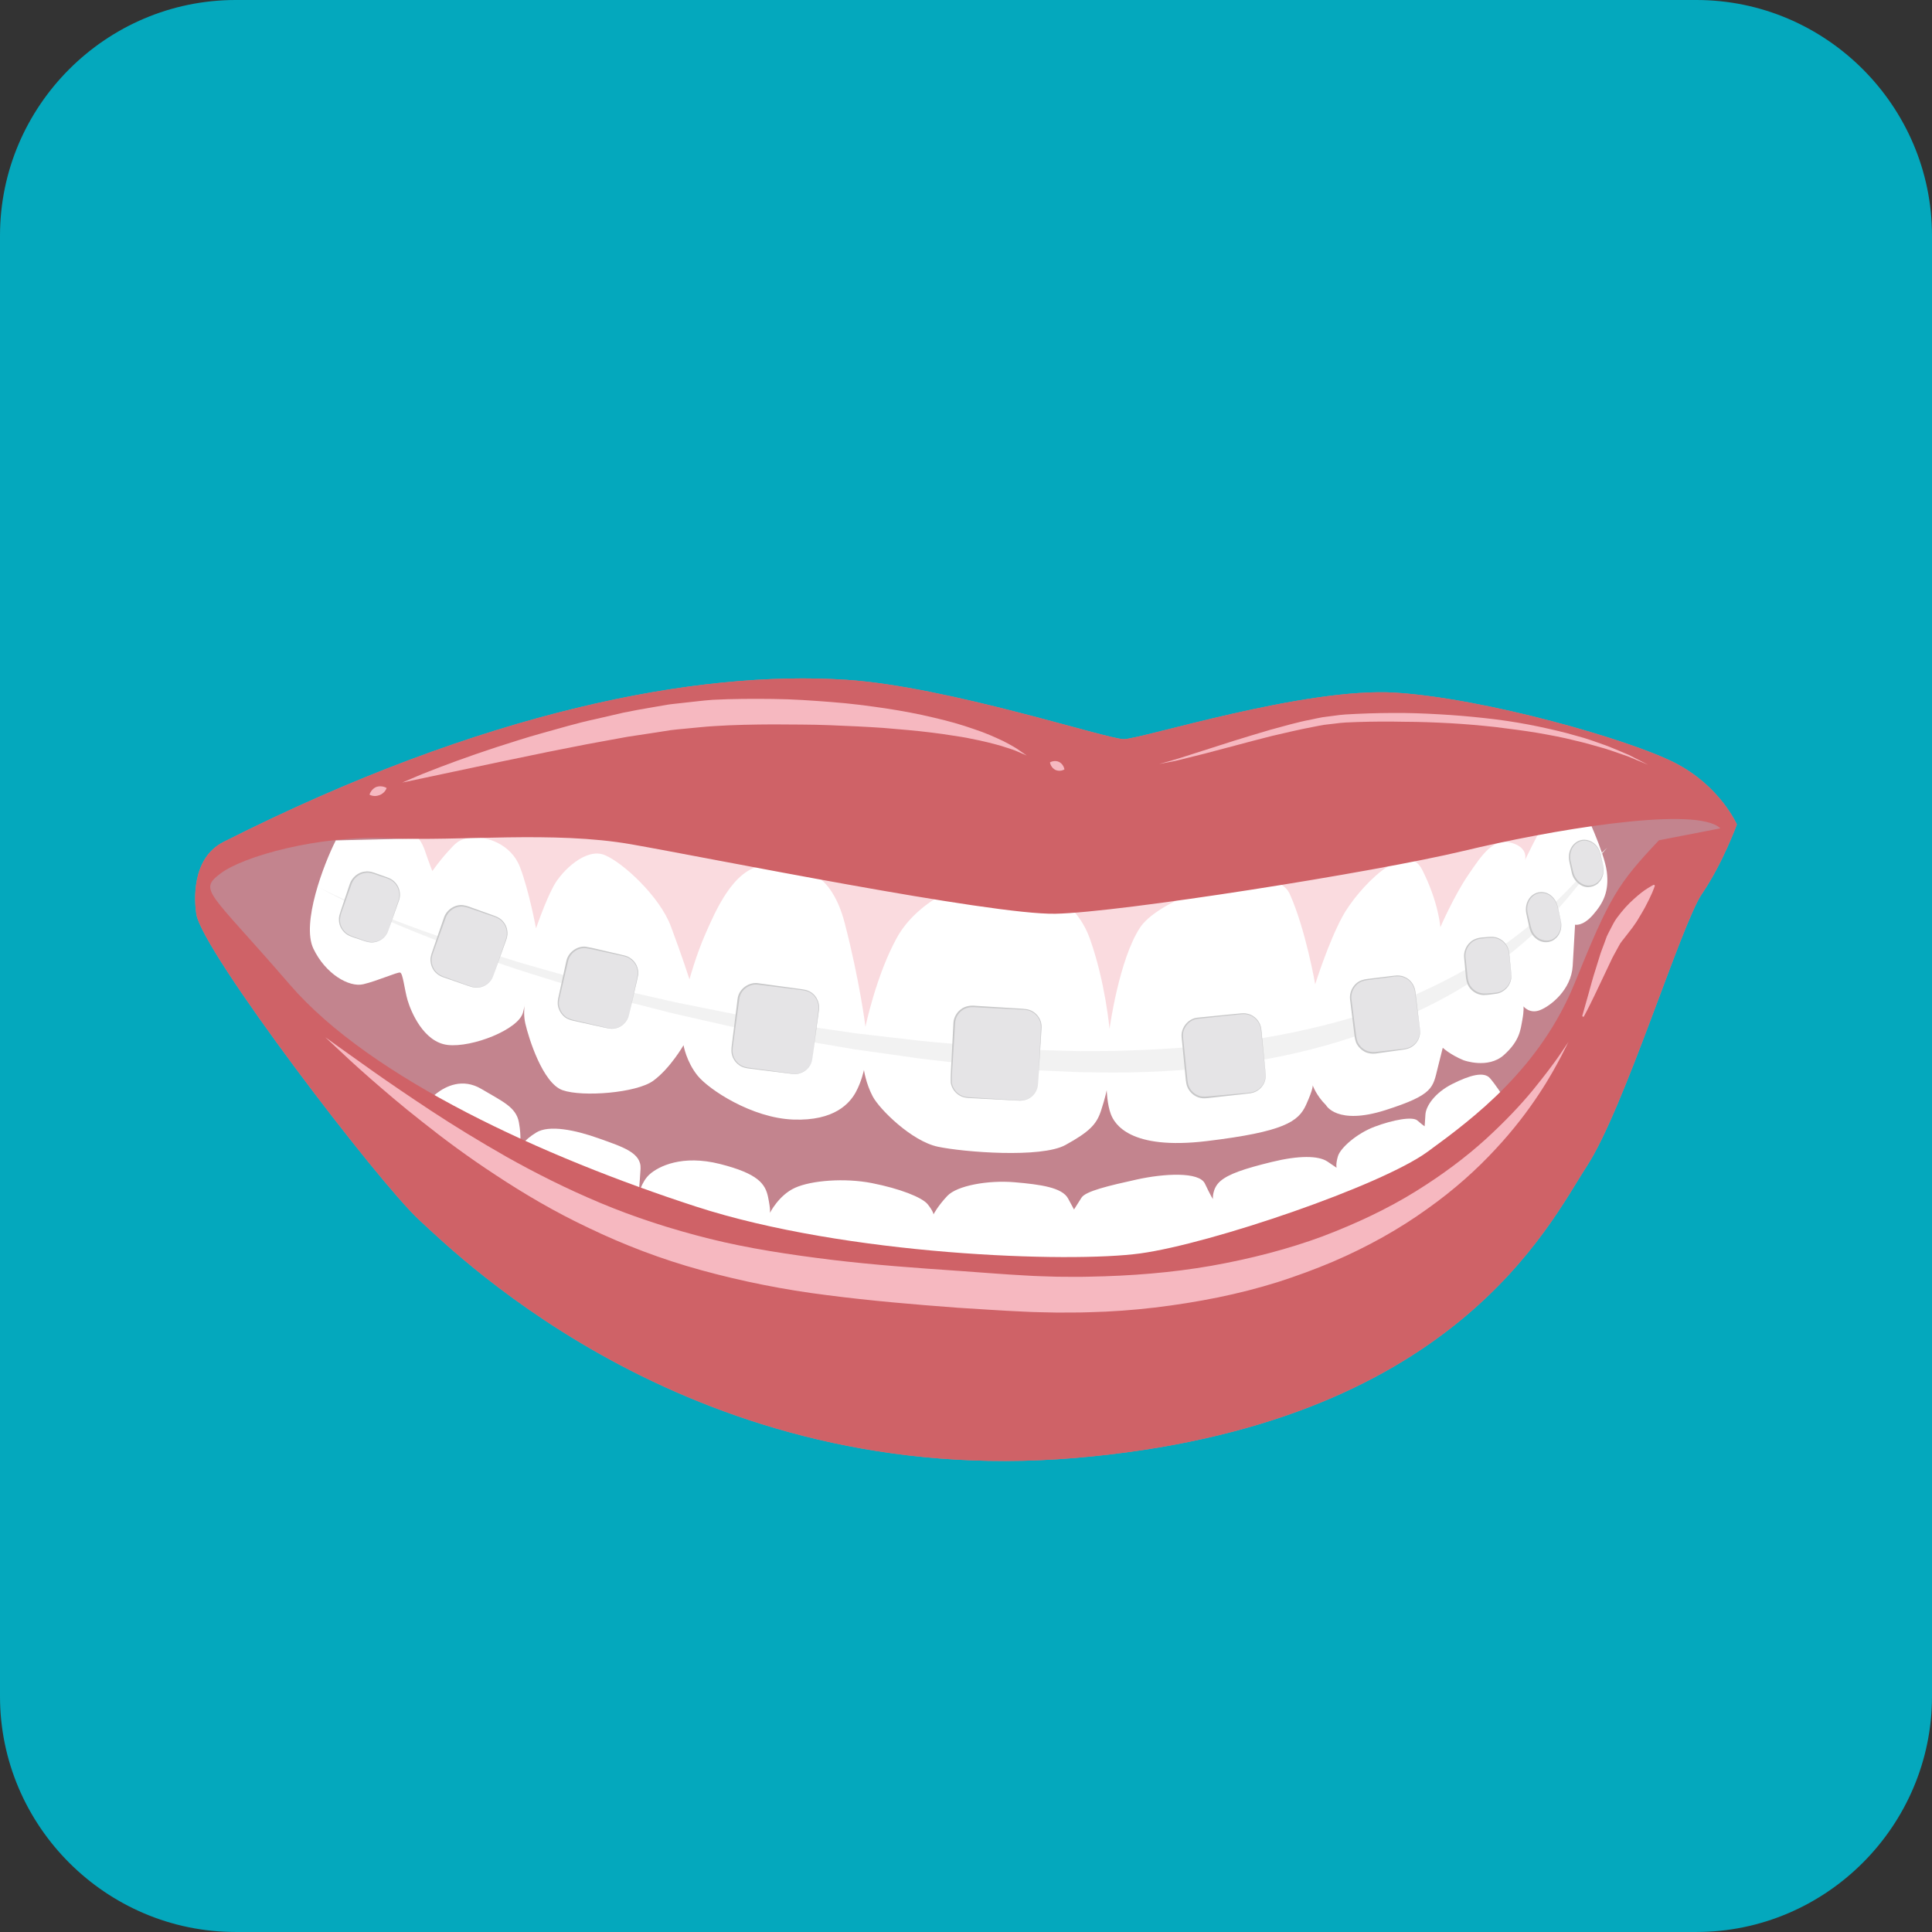 <?xml version="1.0" encoding="utf-8"?>
<!-- Generator: Adobe Illustrator 16.0.0, SVG Export Plug-In . SVG Version: 6.00 Build 0)  -->
<!DOCTYPE svg PUBLIC "-//W3C//DTD SVG 1.1//EN" "http://www.w3.org/Graphics/SVG/1.1/DTD/svg11.dtd">
<svg version="1.1" xmlns="http://www.w3.org/2000/svg" xmlns:xlink="http://www.w3.org/1999/xlink" x="0px" y="0px" width="220px"
	 height="219.998px" viewBox="0 0 220 219.998" enable-background="new 0 0 220 219.998" xml:space="preserve">
<rect x="0" y="0" width="220" height="219.998" fill="#333333" stroke="none"/>
<g id="Background">
</g>
<g id="Layer_1">
	<g>
		<g>
			<path fill-rule="evenodd" clip-rule="evenodd" fill="#04A8BD" d="M220,193.169c0,14.756-12.073,26.829-26.829,26.829H26.829
				C12.073,219.998,0,207.925,0,193.169V26.829C0,12.073,12.073,0,26.829,0h166.342C207.927,0,220,12.073,220,26.829V193.169z"/>
		</g>
		<path fill-rule="evenodd" clip-rule="evenodd" fill="#C3848E" d="M22.353,104.073c0.656,4.262,20.632,30.451,25.386,34.848
			c4.754,4.395,31.55,30.734,74.659,27.102c43.109-3.631,53.979-26.609,58.282-33.207c4.308-6.594,10.751-27.564,13.125-31.037
			c2.37-3.473,3.974-7.895,3.974-7.895s-1.893-4.379-7.069-7.023s-21.519-7.326-31.793-7.984
			c-10.275-0.658-28.974,5.291-30.946,5.291c-1.972,0-20.003-5.996-31.606-6.758C79.449,76.3,55.115,80.896,25.456,95.87
			C21.717,97.759,22.147,102.743,22.353,104.073z"/>
		<path fill-rule="evenodd" clip-rule="evenodd" fill="#FFFFFF" d="M49.476,124.694c0.076-0.064,0.158-0.133,0.251-0.201
			c1.028-0.791,2.938-1.775,5.1-0.486c2.352,1.404,3.928,2.035,4.258,3.777c0.326,1.74,0.108,2.912,0.108,2.912
			s0.416-0.846,1.875-1.736c1.457-0.891,4.399-0.301,7.131,0.674c2.729,0.975,4.853,1.629,4.742,3.469
			c-0.108,1.838-0.246,3.033-0.246,3.033s0.313-1.572,1.309-2.441c0.995-0.867,3.652-2.248,7.999-1.146
			c4.317,1.096,5.143,2.248,5.458,3.766c0.316,1.518,0.21,1.803,0.21,1.803s1-2.02,2.86-2.861c1.857-0.842,5.656-1.146,8.772-0.531
			s5.699,1.605,6.344,2.418c0.643,0.812,0.654,1.139,0.654,1.139s0.454-0.914,1.569-2.1c1.116-1.188,4.67-1.811,7.647-1.559
			c2.979,0.254,5.433,0.6,6.106,1.85c0.676,1.252,0.676,1.252,0.676,1.252s0.38-0.6,0.855-1.348c0.473-0.748,3.15-1.369,6.278-2.062
			c3.127-0.693,7.121-0.91,7.771,0.461c0.648,1.369,0.911,1.77,0.911,1.77s-0.109-1.217,0.841-2.043
			c0.952-0.828,2.76-1.43,5.849-2.186c3.087-0.758,5.337-0.744,6.366-0.043c1.029,0.699,1.029,0.699,1.029,0.699
			s-0.123-0.398,0.16-1.33c0.289-0.93,2.126-2.578,4.197-3.352c2.069-0.775,4.29-1.186,4.842-0.701
			c0.552,0.48,0.825,0.662,0.825,0.662s0.036-0.385,0.093-1.34s1.05-2.467,3.064-3.482c2.015-1.014,3.609-1.443,4.292-0.648
			c0.68,0.797,1.424,1.965,1.424,1.965l0.791,5.281l-38.803,27.748l-49.152-7.504l-39.985-22.938"/>
		<path fill-rule="evenodd" clip-rule="evenodd" fill="#FFFFFF" d="M38.237,95.7c-1.389,2.73-3.93,9.434-2.553,12.32
			c1.375,2.885,4.065,4.438,5.681,4.057c1.614-0.379,3.862-1.391,4.192-1.332c0.329,0.055,0.495,1.934,0.859,3.164
			s1.787,4.762,4.566,5.082c2.779,0.318,8.08-1.756,8.575-3.705c0.494-1.949-0.126-0.42,0.265,1.273
			c0.39,1.693,1.986,6.789,4.239,7.582c2.252,0.795,8.416,0.328,10.335-1.078c1.919-1.404,3.438-4.041,3.438-4.041
			s0.316,1.873,1.603,3.465c1.287,1.59,6.182,4.826,10.895,5s6.43-1.875,7.105-3.096c0.674-1.223,0.942-2.553,0.942-2.553
			s0.22,1.553,1.007,3.027c0.785,1.475,4.443,5.084,7.399,5.711c2.952,0.627,11.785,1.32,14.532-0.189
			c2.746-1.51,3.545-2.363,4.044-3.865c0.5-1.502,0.661-2.389,0.661-2.389s0.054,1.658,0.477,2.752
			c0.42,1.094,2.152,4.111,10.933,3.051c8.78-1.059,10.425-2.213,11.289-4.121c0.866-1.908,0.758-2.238,0.758-2.238
			s0.375,1.141,1.515,2.27c0,0,1.23,2.328,6.76,0.566c5.531-1.764,5.396-2.555,5.966-4.828c0.57-2.275,0.57-2.275,0.57-2.275
			s0.81,0.773,2.361,1.418c0,0,2.779,1.035,4.598-0.588c1.815-1.623,1.896-2.896,2.099-3.98c0.203-1.082,0.136-1.562,0.136-1.562
			s0.687,0.895,1.883,0.426s3.554-2.307,3.719-5.035s0.269-4.695,0.269-4.695s0.851,0.238,2.038-1.117s1.86-2.684,1.576-4.928
			c-0.283-2.242-2.589-7.057-2.589-7.057"/>
		<path fill-rule="evenodd" clip-rule="evenodd" fill="#F6B8C0" fill-opacity="0.5" d="M47.021,94.866
			c1.056,0.803,1.284,1.781,1.607,2.707c0.324,0.926,0.604,1.611,0.604,1.611s0.911-1.281,1.771-2.207
			c0.857-0.926,1.172-1.443,2.759-1.605c1.586-0.166,4.426,0.707,5.446,3.355c1.021,2.645,1.831,6.986,1.831,6.986
			s1.059-3.109,2.018-4.852c0.961-1.744,3.685-4.355,5.785-3.5c2.101,0.857,6.278,4.725,7.544,8.104
			c1.269,3.379,2.124,6.047,2.124,6.047s0.787-2.85,1.816-5.166c1.028-2.312,3.195-7.633,6.738-7.775
			c3.542-0.141,7.425-0.002,9.13,6.562c1.706,6.564,2.356,11.773,2.356,11.773s1.235-5.91,3.597-10.158
			c2.36-4.248,8.055-6.871,11.709-6.723c3.653,0.148,8.486,1.943,10.247,6.861c1.758,4.916,2.241,10.273,2.241,10.273
			s1.084-7.949,3.499-11.568c2.415-3.621,15.187-7.883,17.021-3.797c1.832,4.088,2.898,10.293,2.898,10.293s1.471-4.709,3.11-7.73
			c1.638-3.021,7.189-9.023,9.066-5.334c1.875,3.688,2.08,6.557,2.08,6.557s1.531-3.543,3.175-5.953
			c1.641-2.414,2.861-4.217,4.895-3.66c2.033,0.559,1.565,1.979,1.565,1.979s1.583-3.295,2.507-4.789
			c0.921-1.492,4.525-0.256,4.678,0.156c0.155,0.414,0.31,0.648,0.31,0.648l2.429-4.523"/>
		<g>
			<path fill="#F2F2F2" d="M36.227,100.989c0,0,2.164,1.172,6.146,2.784c1.982,0.821,4.422,1.744,7.242,2.733
				c2.818,0.994,6.031,2.016,9.547,3.089c1.761,0.528,3.609,1.029,5.514,1.574c1.919,0.494,3.902,1.004,5.941,1.528
				c2.053,0.469,4.161,0.949,6.315,1.441c2.167,0.434,4.381,0.877,6.632,1.328c2.262,0.39,4.562,0.786,6.889,1.188
				c2.338,0.338,4.703,0.68,7.088,1.023c2.393,0.277,4.805,0.556,7.226,0.836c2.424,0.251,4.865,0.426,7.301,0.643l1.812,0.151
				l1.837,0.107c1.221,0.06,2.457,0.169,3.66,0.187c1.208,0.031,2.413,0.062,3.615,0.095c1.205-0.007,2.407-0.014,3.604-0.021
				c4.785-0.105,9.484-0.396,13.986-1.004c4.508-0.571,8.809-1.484,12.805-2.624c3.993-1.153,7.659-2.611,10.894-4.255
				c3.244-1.629,6.056-3.441,8.406-5.24c2.351-1.801,4.24-3.58,5.737-5.106c1.497-1.529,2.579-2.826,3.36-3.677
				c0.765-0.867,1.25-1.252,1.25-1.252s-0.443,0.428-1.118,1.361c-0.684,0.924-1.679,2.293-3.059,3.958
				c-1.375,1.666-3.16,3.614-5.463,5.583c-2.295,1.969-5.049,4.037-8.314,5.865c-3.265,1.822-6.985,3.473-11.053,4.821
				c-4.062,1.37-8.486,2.362-13.099,3.05c-4.619,0.657-9.432,0.99-14.313,0.979c-1.22-0.015-2.444-0.029-3.673-0.044
				c-1.23-0.054-2.465-0.108-3.702-0.162c-1.241-0.041-2.447-0.171-3.676-0.252l-1.835-0.14l-1.855-0.194
				c-2.45-0.281-4.903-0.52-7.338-0.834c-2.431-0.343-4.853-0.686-7.254-1.025c-2.391-0.406-4.763-0.811-7.106-1.209
				c-2.331-0.464-4.634-0.921-6.898-1.371c-2.251-0.51-4.465-1.012-6.632-1.503c-2.153-0.549-4.259-1.086-6.309-1.608
				c-2.035-0.578-4.014-1.141-5.928-1.686c-1.899-0.596-3.741-1.145-5.495-1.72c-3.506-1.153-6.689-2.301-9.479-3.398
				c-2.791-1.092-5.201-2.104-7.158-2.997C38.347,102.237,36.227,100.989,36.227,100.989z"/>
		</g>
		<path fill-rule="evenodd" clip-rule="evenodd" fill="#CF6267" d="M190.709,86.86c-5.177-2.645-21.519-7.326-31.793-7.984
			c-10.275-0.658-28.974,5.291-30.946,5.291c-1.972,0-20.003-5.996-31.606-6.758C79.449,76.3,55.115,80.896,25.456,95.87
			c-3.739,1.887-3.309,6.873-3.104,8.203c0.656,4.262,20.632,30.451,25.386,34.848c4.754,4.395,31.55,30.734,74.659,27.102
			s53.979-26.609,58.282-33.207c4.308-6.594,10.751-27.564,13.125-31.037c2.37-3.473,3.974-7.895,3.974-7.895
			S195.886,89.503,190.709,86.86z M188.906,95.685c-4.666,4.953-5.584,6.373-9.55,16.162c-3.965,9.789-11.478,15.43-16.801,19.309
			c-5.322,3.881-24.621,10.457-32.693,11.57c-8.07,1.111-33.481,0.242-50.667-5.35c-17.187-5.592-36.943-14.539-46.178-25.238
			c-9.231-10.701-10.473-10.713-7.915-12.666c2.565-1.957,11.158-4.385,19.185-4.02c8.026,0.367,18.732-0.861,27.582,0.689
			c8.852,1.549,40.984,8.055,48.318,7.91c7.334-0.146,36.32-4.721,46.464-7.154c9.816-2.355,25.512-5.016,28.946-2.809
			c0.113,0.072,0.216,0.152,0.302,0.238L188.906,95.685z"/>
		<g>
			<g>
				<path fill="#F6B8C0" d="M37.044,118.11c0,0,0.505,0.363,1.451,1.046c0.95,0.676,2.342,1.667,4.114,2.928
					c1.778,1.247,3.954,2.736,6.473,4.395c2.519,1.657,5.413,3.438,8.618,5.262c3.217,1.805,6.772,3.609,10.638,5.229
					c3.864,1.626,8.061,2.991,12.481,4.095c4.426,1.101,9.103,1.803,13.895,2.395c4.793,0.578,9.719,0.935,14.659,1.271
					c2.461,0.174,4.969,0.383,7.39,0.51c1.252,0.086,2.416,0.094,3.622,0.141c1.206,0,2.409,0.035,3.606-0.004
					c4.787-0.084,9.49-0.458,13.973-1.245c4.477-0.799,8.743-1.903,12.652-3.351c3.892-1.478,7.468-3.181,10.567-5.104
					c3.1-1.919,5.787-3.949,7.995-5.956c2.202-2.012,4.002-3.919,5.371-5.588c1.363-1.673,2.389-3.038,3.047-3.998
					c0.652-0.967,1-1.482,1-1.482s-0.28,0.556-0.807,1.599c-0.546,1.032-1.359,2.55-2.577,4.376
					c-1.21,1.829-2.815,3.978-4.917,6.228c-2.086,2.261-4.679,4.616-7.791,6.815c-3.091,2.229-6.71,4.282-10.733,6.004
					c-2.015,0.853-4.126,1.631-6.314,2.331c-2.193,0.683-4.47,1.265-6.806,1.742c-4.673,0.938-9.576,1.558-14.568,1.675
					c-1.248,0.052-2.5,0.029-3.757,0.041c-1.255-0.035-2.562-0.037-3.78-0.11c-2.522-0.108-4.969-0.288-7.466-0.439
					c-4.971-0.37-9.956-0.794-14.869-1.431c-4.915-0.607-9.739-1.582-14.328-2.838c-4.593-1.255-8.907-2.925-12.827-4.811
					c-3.939-1.853-7.468-3.956-10.612-6.031c-3.153-2.062-5.919-4.119-8.302-6.017c-2.4-1.874-4.406-3.61-6.05-5.044
					c-1.644-1.438-2.892-2.609-3.741-3.408C37.498,118.535,37.044,118.11,37.044,118.11z"/>
			</g>
			<g>
				<path fill="#F6B8C0" d="M180.184,115.65c0,0,0.292-1.031,0.73-2.578c0.218-0.775,0.447-1.67,0.76-2.631
					c0.149-0.481,0.305-0.979,0.462-1.484c0.142-0.503,0.361-1.029,0.551-1.552l0.287-0.791c0.153-0.338,0.256-0.499,0.381-0.757
					c0.246-0.472,0.457-0.926,0.778-1.353c0.622-0.842,1.282-1.574,1.894-2.108c0.603-0.552,1.15-0.978,1.578-1.237
					c0.414-0.267,0.673-0.39,0.673-0.39c0.054-0.026,0.117-0.003,0.144,0.051c0.012,0.025,0.013,0.053,0.006,0.077l-0.003,0.007
					c0,0-0.087,0.282-0.278,0.726c-0.19,0.44-0.48,1.051-0.863,1.759c-0.186,0.353-0.426,0.723-0.644,1.101
					c-0.217,0.386-0.477,0.766-0.759,1.15c-0.303,0.392-0.616,0.797-0.935,1.208c-0.147,0.19-0.368,0.453-0.451,0.591l-0.368,0.665
					c-0.238,0.454-0.5,0.882-0.714,1.368c-0.224,0.473-0.444,0.938-0.657,1.388c-0.432,0.906-0.834,1.753-1.18,2.478
					c-0.692,1.451-1.206,2.39-1.206,2.39c-0.027,0.049-0.088,0.066-0.137,0.04C180.19,115.743,180.171,115.694,180.184,115.65z"/>
			</g>
			<g>
				<path fill="#F6B8C0" d="M131.998,86.995c0,0,0.215-0.059,0.619-0.17c0.402-0.113,0.999-0.263,1.74-0.504
					c1.486-0.475,3.609-1.153,6.157-1.967c1.274-0.407,2.671-0.809,4.142-1.252c1.487-0.396,3.041-0.866,4.703-1.177
					c0.414-0.083,0.826-0.185,1.251-0.254c0.43-0.056,0.863-0.112,1.298-0.169c0.878-0.136,1.746-0.177,2.627-0.214
					c1.767-0.082,3.556-0.113,5.349-0.099c1.791,0.023,3.581,0.118,5.342,0.234c1.76,0.122,3.487,0.299,5.155,0.502
					c1.668,0.213,3.271,0.49,4.779,0.802c1.507,0.326,2.93,0.642,4.219,1.026c1.304,0.332,2.459,0.773,3.489,1.132
					c1.019,0.394,1.889,0.78,2.611,1.079c1.392,0.712,2.188,1.119,2.188,1.119s-0.823-0.342-2.264-0.94
					c-0.737-0.252-1.624-0.58-2.655-0.905c-1.046-0.287-2.21-0.649-3.511-0.939c-1.289-0.332-2.71-0.59-4.21-0.854
					c-1.505-0.25-3.1-0.451-4.75-0.657c-1.654-0.18-3.367-0.333-5.111-0.432c-1.745-0.094-3.52-0.162-5.295-0.167
					c-1.774-0.038-3.554-0.028-5.295,0.03c-0.874,0.025-1.748,0.057-2.574,0.177c-0.419,0.049-0.835,0.098-1.247,0.146
					c-0.413,0.062-0.822,0.158-1.229,0.233c-1.627,0.301-3.192,0.689-4.682,1.028c-1.48,0.386-2.885,0.731-4.173,1.09
					c-2.58,0.699-4.745,1.25-6.268,1.616c-0.757,0.201-1.365,0.285-1.774,0.368C132.218,86.954,131.998,86.995,131.998,86.995z"/>
			</g>
			<g>
				<path fill="#F6B8C0" d="M45.803,89.112c0,0,0.263-0.112,0.755-0.321c0.496-0.203,1.209-0.535,2.142-0.891
					c1.859-0.736,4.537-1.739,7.792-2.804c1.634-0.514,3.395-1.107,5.29-1.625c1.898-0.511,3.878-1.131,5.983-1.575
					c1.048-0.242,2.113-0.489,3.192-0.738c1.085-0.229,2.196-0.422,3.314-0.613c0.56-0.097,1.121-0.194,1.685-0.291
					c0.564-0.091,1.147-0.136,1.723-0.206c1.158-0.118,2.305-0.277,3.482-0.36c2.249-0.119,4.626-0.12,6.865-0.097
					c2.264,0.023,4.487,0.183,6.634,0.35c2.148,0.159,4.217,0.432,6.172,0.721c1.955,0.295,3.794,0.646,5.476,1.051
					c1.685,0.383,3.212,0.824,4.541,1.291c1.337,0.434,2.464,0.944,3.374,1.375c0.904,0.457,1.585,0.858,2.018,1.186
					c0.44,0.305,0.676,0.467,0.676,0.467s-0.263-0.113-0.755-0.324c-0.249-0.098-0.536-0.25-0.904-0.366
					c-0.365-0.118-0.784-0.255-1.254-0.406c-0.949-0.271-2.105-0.565-3.452-0.822c-0.667-0.149-1.393-0.251-2.151-0.367
					c-0.755-0.131-1.56-0.229-2.396-0.337c-1.673-0.21-3.497-0.359-5.422-0.521c-1.931-0.135-3.968-0.226-6.076-0.309
					c-2.108-0.089-4.29-0.068-6.502-0.091c-2.235,0.013-4.408,0.047-6.7,0.195c-1.091,0.061-2.2,0.199-3.297,0.293
					c-0.549,0.059-1.097,0.09-1.645,0.169c-0.549,0.087-1.096,0.173-1.641,0.259c-1.092,0.165-2.175,0.329-3.244,0.491
					c-1.07,0.196-2.127,0.39-3.166,0.579c-2.081,0.366-4.088,0.802-5.998,1.165c-1.908,0.395-3.712,0.769-5.377,1.113
					C50.256,88.168,45.803,89.112,45.803,89.112z"/>
			</g>
			<g>
				<path fill="#F6B8C0" d="M119.56,86.813c0,0,0.174-0.102,0.379-0.133c0.209-0.04,0.45-0.015,0.658,0.082
					c0.205,0.104,0.376,0.278,0.476,0.469c0.104,0.183,0.136,0.385,0.136,0.385s-0.175,0.102-0.38,0.135
					c-0.209,0.039-0.45,0.014-0.657-0.084c-0.204-0.104-0.375-0.279-0.476-0.47C119.592,87.015,119.56,86.813,119.56,86.813z"/>
			</g>
			<g>
				<path fill="#F6B8C0" d="M44.027,89.733c0,0-0.067,0.2-0.213,0.376c-0.143,0.183-0.362,0.348-0.608,0.437
					c-0.131,0.028-0.242,0.08-0.366,0.088c-0.12,0.017-0.241,0.012-0.354-0.008c-0.22-0.031-0.408-0.131-0.408-0.131
					s0.05-0.207,0.188-0.399c0.134-0.194,0.354-0.401,0.602-0.491c0.249-0.082,0.524-0.088,0.753-0.033
					C43.847,89.619,44.027,89.733,44.027,89.733z"/>
			</g>
		</g>
		<g>
			<path fill-rule="evenodd" clip-rule="evenodd" fill="#E5E4E6" d="M71.627,115.569c-0.241,1.073-1.317,1.753-2.391,1.512
				l-4.109-0.928c-1.073-0.241-1.753-1.317-1.512-2.391l0.978-4.332c0.241-1.073,1.317-1.753,2.391-1.511l4.108,0.926
				c1.073,0.242,1.753,1.318,1.512,2.392L71.627,115.569z"/>
			<path fill="#C8C8C9" d="M71.627,115.569c0,0-0.036,0.111-0.104,0.318c-0.081,0.2-0.238,0.492-0.548,0.763
				c-0.301,0.271-0.781,0.513-1.361,0.495c-0.575-0.047-1.187-0.238-1.875-0.371c-0.683-0.149-1.424-0.311-2.206-0.482
				c-0.393-0.082-0.803-0.172-1.169-0.427c-0.35-0.257-0.62-0.63-0.759-1.058c-0.154-0.426-0.109-0.918,0.005-1.346
				c0.096-0.439,0.193-0.885,0.291-1.333c0.196-0.897,0.396-1.809,0.595-2.72c0.217-0.967,1.181-1.676,2.143-1.613
				c0.935,0.142,1.785,0.395,2.646,0.577c0.426,0.1,0.845,0.196,1.255,0.292c0.407,0.103,0.828,0.157,1.175,0.394
				c0.707,0.432,1.051,1.261,0.947,1.961c-0.115,0.696-0.291,1.31-0.41,1.867c-0.129,0.554-0.241,1.036-0.334,1.434
				C71.732,115.115,71.627,115.569,71.627,115.569z M71.627,115.569c0,0,0.1-0.455,0.273-1.253c0.087-0.398,0.193-0.883,0.314-1.438
				c0.11-0.555,0.28-1.181,0.384-1.865c0.094-0.679-0.256-1.475-0.931-1.873c-0.325-0.22-0.75-0.273-1.153-0.368
				c-0.411-0.089-0.831-0.181-1.259-0.274c-0.851-0.17-1.745-0.416-2.626-0.538c-0.891-0.039-1.749,0.61-1.94,1.494
				c-0.211,0.908-0.423,1.817-0.631,2.711c-0.104,0.447-0.207,0.891-0.309,1.329c-0.12,0.437-0.163,0.867-0.024,1.276
				c0.124,0.403,0.374,0.76,0.702,1.008c0.328,0.237,0.735,0.341,1.124,0.425c0.781,0.182,1.52,0.354,2.2,0.512
				c0.683,0.142,1.303,0.343,1.863,0.395c0.568,0.025,1.046-0.207,1.349-0.471c0.31-0.265,0.471-0.552,0.555-0.751
				C71.589,115.68,71.627,115.569,71.627,115.569z"/>
		</g>
		<g>
			<path fill-rule="evenodd" clip-rule="evenodd" fill="#E5E4E6" d="M92.503,120.551c-0.143,1.091-1.151,1.867-2.242,1.725
				l-5.178-0.674c-1.091-0.143-1.867-1.151-1.726-2.242l0.729-5.592c0.142-1.091,1.15-1.867,2.241-1.725l5.18,0.678
				c1.091,0.143,1.867,1.151,1.725,2.242L92.503,120.551z"/>
			<path fill="#C8C8C9" d="M92.503,120.551c0,0-0.03,0.131-0.086,0.375c-0.094,0.228-0.233,0.59-0.604,0.892
				c-0.35,0.303-0.919,0.559-1.58,0.473c-0.647-0.08-1.378-0.171-2.175-0.27c-0.797-0.1-1.66-0.207-2.573-0.32
				c-0.45-0.039-0.949-0.129-1.353-0.435c-0.4-0.29-0.7-0.738-0.805-1.245c-0.11-0.518,0.023-1.032,0.072-1.54
				c0.063-0.513,0.128-1.031,0.193-1.554c0.13-1.046,0.262-2.108,0.395-3.171c0.123-1.152,1.316-1.988,2.409-1.786
				c1.044,0.143,2.072,0.283,3.066,0.42c0.497,0.067,0.986,0.135,1.465,0.2c0.477,0.067,0.962,0.105,1.375,0.364
				c0.829,0.5,1.112,1.513,0.923,2.293C92.792,118.429,92.503,120.551,92.503,120.551z M92.503,120.551c0,0,0.265-2.125,0.661-5.312
				c0.176-0.776-0.112-1.732-0.909-2.204c-0.381-0.237-0.867-0.276-1.342-0.336c-0.479-0.06-0.969-0.121-1.467-0.184
				c-0.996-0.124-2.025-0.252-3.071-0.383c-1.019-0.175-2.088,0.607-2.19,1.649c-0.145,1.062-0.289,2.122-0.432,3.166
				c-0.07,0.522-0.142,1.04-0.211,1.552c-0.057,0.513-0.19,1.021-0.091,1.496c0.092,0.477,0.37,0.904,0.746,1.183
				c0.371,0.29,0.84,0.386,1.299,0.431c0.912,0.124,1.773,0.241,2.569,0.35s1.525,0.208,2.172,0.296
				c0.649,0.092,1.213-0.153,1.564-0.45c0.371-0.294,0.515-0.653,0.611-0.879C92.472,120.681,92.503,120.551,92.503,120.551z"/>
		</g>
		<g>
			<path fill-rule="evenodd" clip-rule="evenodd" fill="#E5E4E6" d="M118.202,123.432c-0.062,1.099-1.012,1.946-2.11,1.884
				l-5.904-0.336c-1.099-0.062-1.946-1.012-1.884-2.11l0.362-6.387c0.062-1.099,1.012-1.946,2.11-1.884l5.906,0.336
				c1.099,0.062,1.946,1.012,1.884,2.11L118.202,123.432z"/>
			<path fill="#C8C8C9" d="M118.202,123.432c0,0-0.023,0.144-0.066,0.412c-0.087,0.253-0.229,0.647-0.618,0.989
				c-0.375,0.352-1.011,0.562-1.721,0.484c-0.707-0.037-1.504-0.078-2.374-0.123s-1.812-0.093-2.81-0.145
				c-0.487-0.005-1.043-0.065-1.487-0.391c-0.442-0.305-0.771-0.799-0.861-1.355c-0.04-1.114,0.087-2.219,0.124-3.366
				c0.06-1.146,0.119-2.309,0.179-3.472c0.03-0.572,0.367-1.196,0.851-1.536c0.479-0.379,1.134-0.46,1.694-0.394
				c1.141,0.071,2.264,0.141,3.351,0.209c0.543,0.033,1.078,0.066,1.601,0.1c0.518,0.031,1.057,0.038,1.507,0.312
				c0.444,0.252,0.771,0.665,0.926,1.117c0.169,0.461,0.084,0.934,0.068,1.361C118.347,121.113,118.202,123.432,118.202,123.432z
				 M118.202,123.432c0,0,0.12-2.319,0.3-5.8c0.011-0.434,0.088-0.895-0.079-1.332c-0.154-0.434-0.472-0.825-0.898-1.062
				c-0.419-0.252-0.948-0.26-1.467-0.283c-0.523-0.027-1.059-0.055-1.602-0.083c-1.088-0.056-2.211-0.113-3.354-0.172
				c-0.569-0.058-1.13,0.025-1.576,0.376c-0.445,0.347-0.726,0.829-0.762,1.422c-0.071,1.156-0.144,2.312-0.214,3.449
				c-0.05,1.135-0.188,2.278-0.161,3.338c0.079,0.522,0.384,0.993,0.8,1.286c0.413,0.31,0.928,0.376,1.43,0.388
				c0.996,0.062,1.938,0.12,2.808,0.175c0.869,0.054,1.666,0.104,2.372,0.147c0.706,0.084,1.329-0.115,1.708-0.461
				c0.389-0.335,0.535-0.725,0.625-0.977C118.178,123.574,118.202,123.432,118.202,123.432z"/>
		</g>
		<g>
			<path fill-rule="evenodd" clip-rule="evenodd" fill="#E5E4E6" d="M144.113,122.274c0.11,1.095-0.695,2.08-1.79,2.19l-4.991,0.502
				c-1.095,0.11-2.08-0.695-2.19-1.79l-0.506-5.051c-0.11-1.095,0.695-2.08,1.79-2.189l4.991-0.5c1.095-0.109,2.08,0.696,2.19,1.791
				L144.113,122.274z"/>
			<path fill="#C8C8C9" d="M144.123,122.274c0,0,0.001,0.128,0.004,0.367c-0.027,0.236-0.08,0.605-0.347,0.977
				c-0.247,0.372-0.704,0.756-1.337,0.865c-0.621,0.093-1.318,0.153-2.081,0.244c-0.763,0.085-1.588,0.178-2.461,0.275
				c-0.44,0.044-0.891,0.133-1.38-0.021c-0.462-0.147-0.88-0.46-1.147-0.884c-0.284-0.423-0.338-0.959-0.376-1.437
				c-0.048-0.491-0.096-0.987-0.146-1.489c-0.098-1.001-0.197-2.02-0.296-3.037c-0.127-1.077,0.722-2.137,1.775-2.25
				c1.003-0.1,1.989-0.198,2.944-0.293c0.477-0.046,0.946-0.092,1.405-0.136c0.456-0.036,0.912-0.13,1.357-0.021
				c0.903,0.183,1.505,0.979,1.588,1.749C143.925,120.237,144.123,122.274,144.123,122.274z M144.104,122.274
				c0,0-0.213-2.033-0.532-5.083c-0.09-0.747-0.69-1.506-1.548-1.666c-0.418-0.098-0.874-0.003-1.331,0.037
				c-0.459,0.048-0.928,0.096-1.404,0.146c-0.952,0.102-1.937,0.207-2.937,0.313c-0.982,0.114-1.76,1.104-1.636,2.099
				c0.104,1.018,0.209,2.034,0.312,3.036c0.051,0.5,0.103,0.997,0.152,1.487c0.043,0.498,0.094,0.968,0.354,1.353
				c0.245,0.385,0.627,0.667,1.046,0.799c0.406,0.131,0.875,0.056,1.303,0.022c0.876-0.078,1.703-0.151,2.468-0.22
				c0.762-0.072,1.468-0.119,2.08-0.197c0.608-0.092,1.061-0.452,1.31-0.81c0.269-0.359,0.328-0.717,0.359-0.949
				C144.102,122.402,144.104,122.274,144.104,122.274z"/>
		</g>
		<g>
			<path fill-rule="evenodd" clip-rule="evenodd" fill="#E5E4E6" d="M161.686,117.226c0.138,1.092-0.643,2.097-1.734,2.234
				l-3.356,0.424c-1.092,0.138-2.097-0.643-2.234-1.734l-0.55-4.355c-0.138-1.092,0.643-2.097,1.734-2.234l3.357-0.422
				c1.092-0.138,2.097,0.643,2.234,1.734L161.686,117.226z"/>
			<g>
				<path fill="#C8C8C9" d="M161.695,117.225c0,0,0.004,0.11,0.012,0.315c0.001,0.205-0.05,0.515-0.212,0.867
					c-0.177,0.344-0.505,0.723-1.007,0.943c-0.514,0.21-1.125,0.221-1.772,0.331c-0.651,0.091-1.358,0.189-2.105,0.294
					c-0.379,0.039-0.81-0.008-1.184-0.194c-0.369-0.192-0.689-0.488-0.907-0.861c-0.219-0.38-0.26-0.832-0.311-1.241
					c-0.052-0.42-0.104-0.846-0.157-1.274c-0.105-0.857-0.213-1.729-0.32-2.6c-0.104-0.903,0.438-1.864,1.291-2.171
					c0.424-0.162,0.859-0.175,1.276-0.232c0.42-0.051,0.835-0.102,1.243-0.151c0.409-0.05,0.811-0.099,1.203-0.146
					c0.395-0.05,0.804-0.04,1.162,0.128c0.735,0.275,1.168,0.985,1.258,1.636C161.483,115.481,161.695,117.225,161.695,117.225z
					 M161.676,117.227c0,0-0.227-1.74-0.567-4.352c-0.098-0.631-0.527-1.307-1.234-1.558c-0.685-0.306-1.513-0.011-2.317,0.048
					c-0.408,0.053-0.822,0.106-1.242,0.161c-0.418,0.062-0.856,0.082-1.24,0.234c-0.796,0.3-1.285,1.182-1.185,2.023
					c0.112,0.871,0.226,1.741,0.336,2.598c0.055,0.429,0.11,0.854,0.164,1.273c0.056,0.426,0.095,0.828,0.295,1.172
					c0.2,0.338,0.493,0.604,0.828,0.778c0.345,0.163,0.703,0.204,1.074,0.186c0.75-0.085,1.459-0.165,2.113-0.238
					c0.647-0.092,1.271-0.092,1.755-0.28c0.487-0.199,0.814-0.558,0.995-0.889C161.792,117.694,161.646,117.216,161.676,117.227z"/>
			</g>
		</g>
		<g>
			<path fill-rule="evenodd" clip-rule="evenodd" fill="#E5E4E6" d="M172.083,110.921c0.109,1.095-0.696,2.08-1.791,2.189
				l-1.061,0.107c-1.095,0.109-2.08-0.696-2.189-1.791l-0.241-2.404c-0.109-1.095,0.696-2.08,1.791-2.189l1.061-0.105
				c1.095-0.109,2.08,0.696,2.189,1.791L172.083,110.921z"/>
			<g>
				<path fill="#C8C8C9" d="M172.093,110.921c-0.021-0.001,0.066,0.307-0.082,0.835c-0.094,0.249-0.226,0.563-0.506,0.824
					c-0.265,0.263-0.645,0.515-1.117,0.577c-0.462,0.059-0.936,0.151-1.479,0.153c-0.556-0.018-1.122-0.294-1.502-0.759
					c-0.405-0.463-0.484-1.13-0.519-1.709c-0.056-0.598-0.111-1.204-0.167-1.812c-0.06-0.62,0.2-1.286,0.651-1.7
					c0.441-0.454,1.1-0.584,1.655-0.6c0.558-0.061,1.147-0.125,1.643,0.123c0.489,0.222,0.846,0.622,1.026,1.046
					c0.19,0.429,0.18,0.863,0.224,1.228c0.036,0.37,0.066,0.692,0.092,0.958C172.063,110.616,172.093,110.921,172.093,110.921z
					 M172.073,110.921c0,0-0.032-0.302-0.088-0.832c-0.027-0.266-0.062-0.588-0.101-0.957c-0.046-0.366-0.042-0.8-0.239-1.208
					c-0.185-0.408-0.539-0.785-1.012-0.985c-0.469-0.221-1.028-0.162-1.594-0.092c-0.574,0.026-1.155,0.154-1.572,0.584
					c-0.417,0.41-0.646,0.984-0.587,1.585c0.065,0.605,0.131,1.212,0.195,1.809c0.051,0.604,0.118,1.176,0.485,1.602
					c0.344,0.428,0.861,0.655,1.348,0.698c0.505,0.021,1.016-0.057,1.46-0.096c0.445-0.04,0.813-0.266,1.077-0.509
					c0.278-0.239,0.416-0.54,0.518-0.78C172.126,111.239,172.053,110.917,172.073,110.921z"/>
			</g>
		</g>
		<g>
			<path fill-rule="evenodd" clip-rule="evenodd" fill="#E5E4E6" d="M177.718,104.827c0.241,1.073-0.343,2.128-1.299,2.344
				c-0.957,0.216-1.937-0.485-2.179-1.559l-0.361-1.607c-0.242-1.073,0.343-2.127,1.299-2.343s1.937,0.486,2.178,1.56
				L177.718,104.827z"/>
			<g>
				<path fill="#C8C8C9" d="M177.728,104.825c-0.02,0.003,0.081,0.229,0.056,0.65c-0.006,0.209-0.049,0.468-0.172,0.735
					c-0.11,0.272-0.314,0.555-0.614,0.769c-0.294,0.229-0.706,0.343-1.13,0.302c-0.44-0.038-0.855-0.269-1.177-0.605
					c-0.332-0.331-0.505-0.815-0.593-1.27c-0.098-0.456-0.197-0.919-0.297-1.383c-0.098-0.468-0.047-0.999,0.166-1.427
					c0.207-0.434,0.581-0.783,1.018-0.929c0.435-0.151,0.903-0.102,1.282,0.082c0.379,0.185,0.647,0.49,0.838,0.791
					c0.184,0.312,0.264,0.638,0.323,0.917c0.062,0.282,0.115,0.528,0.16,0.73C177.677,104.594,177.728,104.825,177.728,104.825z
					 M177.708,104.829c0,0-0.054-0.23-0.147-0.635c-0.047-0.201-0.104-0.447-0.169-0.729c-0.062-0.281-0.145-0.598-0.335-0.895
					c-0.194-0.288-0.463-0.574-0.829-0.738c-0.357-0.162-0.802-0.203-1.205-0.056c-0.403,0.142-0.744,0.471-0.932,0.879
					c-0.19,0.413-0.234,0.873-0.134,1.332c0.108,0.462,0.218,0.923,0.324,1.377c0.104,0.45,0.249,0.867,0.555,1.175
					c0.575,0.628,1.519,0.74,2.089,0.332c0.286-0.184,0.493-0.44,0.61-0.696c0.13-0.25,0.184-0.502,0.198-0.702
					C177.778,105.066,177.688,104.828,177.708,104.829z"/>
			</g>
		</g>
		<g>
			<path fill-rule="evenodd" clip-rule="evenodd" fill="#E5E4E6" d="M182.537,98.552c0.241,1.073-0.343,2.128-1.3,2.344
				c-0.956,0.216-1.937-0.485-2.178-1.559l-0.291-1.287c-0.241-1.073,0.343-2.128,1.3-2.344s1.938,0.485,2.179,1.559L182.537,98.552
				z"/>
			<g>
				<path fill="#C8C8C9" d="M182.547,98.55c-0.018,0.002,0.073,0.221,0.053,0.622c-0.001,0.2-0.045,0.445-0.148,0.706
					c-0.085,0.271-0.286,0.532-0.545,0.77c-0.27,0.217-0.67,0.369-1.057,0.376c-0.436,0.009-0.845-0.188-1.182-0.476
					c-0.332-0.294-0.59-0.701-0.689-1.157c-0.096-0.439-0.192-0.885-0.289-1.331c-0.089-0.435-0.048-0.949,0.143-1.361
					c0.186-0.421,0.521-0.771,0.926-0.945c0.833-0.371,1.738,0.093,2.107,0.646c0.426,0.56,0.442,1.168,0.548,1.541
					C182.498,98.328,182.547,98.55,182.547,98.55z M182.527,98.554c0,0-0.051-0.221-0.141-0.607
					c-0.114-0.371-0.13-0.984-0.566-1.513c-0.198-0.271-0.505-0.493-0.861-0.616c-0.34-0.123-0.793-0.139-1.154,0.042
					c-0.374,0.169-0.68,0.498-0.847,0.894c-0.169,0.404-0.206,0.832-0.11,1.286c0.105,0.438,0.21,0.876,0.313,1.308
					c0.104,0.416,0.337,0.785,0.639,1.051c0.298,0.267,0.687,0.422,1.036,0.439c0.396,0.01,0.712-0.104,0.99-0.292
					c0.248-0.209,0.456-0.443,0.556-0.697c0.118-0.242,0.172-0.483,0.177-0.677C182.593,98.78,182.51,98.553,182.527,98.554z"/>
			</g>
		</g>
		<g>
			<path fill-rule="evenodd" clip-rule="evenodd" fill="#E5E4E6" d="M56.17,111.12c-0.365,1.038-1.513,1.588-2.551,1.223
				l-3.209-1.129c-1.038-0.365-1.588-1.513-1.223-2.551l1.474-4.188c0.365-1.038,1.513-1.588,2.551-1.223l3.21,1.129
				c1.038,0.365,1.588,1.513,1.223,2.551L56.17,111.12z"/>
			<path fill="#C8C8C9" d="M56.17,111.12c0,0-0.046,0.1-0.133,0.288c-0.093,0.183-0.276,0.435-0.581,0.673
				c-0.312,0.227-0.775,0.413-1.319,0.38c-0.545-0.048-1.101-0.316-1.73-0.512c-0.627-0.216-1.306-0.45-2.024-0.697
				c-0.348-0.135-0.697-0.371-0.949-0.693c-0.239-0.332-0.391-0.736-0.415-1.163c-0.033-0.434,0.144-0.849,0.273-1.244
				c0.139-0.402,0.278-0.81,0.42-1.221c0.284-0.824,0.572-1.661,0.86-2.498c0.308-0.85,1.249-1.478,2.156-1.359
				c0.457,0.053,0.851,0.237,1.252,0.373c0.4,0.144,0.796,0.286,1.185,0.426c0.39,0.141,0.771,0.277,1.146,0.412
				c0.374,0.138,0.739,0.332,0.982,0.646c0.525,0.584,0.598,1.418,0.371,2.04C56.768,109.46,56.17,111.12,56.17,111.12z
				 M56.17,111.12c0,0,0.574-1.668,1.436-4.17c0.211-0.608,0.127-1.408-0.383-1.959c-0.473-0.588-1.349-0.694-2.101-0.999
				c-0.391-0.135-0.789-0.271-1.191-0.409c-0.403-0.132-0.809-0.309-1.217-0.348c-0.847-0.083-1.67,0.467-1.962,1.282
				c-0.298,0.827-0.595,1.653-0.888,2.468c-0.147,0.408-0.293,0.813-0.438,1.214c-0.139,0.404-0.309,0.787-0.283,1.192
				c0.018,0.4,0.154,0.783,0.376,1.102c0.241,0.311,0.544,0.528,0.902,0.675c0.711,0.257,1.384,0.499,2.005,0.723
				c0.626,0.204,1.185,0.481,1.713,0.533c0.533,0.04,0.994-0.136,1.307-0.356C56.068,111.595,56.147,111.097,56.17,111.12z"/>
		</g>
		<g>
			<path fill-rule="evenodd" clip-rule="evenodd" fill="#E5E4E6" d="M44.223,105.956c-0.358,1.04-1.503,1.598-2.543,1.238
				l-1.688-0.582c-1.04-0.359-1.597-1.503-1.238-2.543l1.181-3.424c0.359-1.04,1.503-1.598,2.543-1.238l1.688,0.582
				c1.04,0.359,1.598,1.503,1.238,2.543L44.223,105.956z"/>
			<path fill="#C8C8C9" d="M44.223,105.956c0,0-0.038,0.083-0.108,0.239c-0.029,0.081-0.081,0.173-0.16,0.27
				c-0.068,0.104-0.155,0.218-0.281,0.32c-0.227,0.223-0.581,0.429-1.023,0.501c-0.444,0.095-0.958-0.039-1.466-0.229
				c-0.506-0.197-1.108-0.308-1.654-0.628c-0.535-0.353-0.95-0.988-0.938-1.704c-0.026-0.356,0.115-0.707,0.218-1.034
				c0.112-0.334,0.226-0.672,0.339-1.013c0.23-0.684,0.463-1.379,0.696-2.074c0.252-0.69,0.935-1.278,1.678-1.354
				c0.369-0.068,0.749,0.008,1.084,0.126c0.332,0.117,0.66,0.233,0.982,0.348c0.317,0.112,0.649,0.221,0.94,0.375
				c0.287,0.184,0.542,0.41,0.701,0.688c0.342,0.546,0.395,1.205,0.21,1.729C44.709,104.58,44.223,105.956,44.223,105.956z
				 M44.223,105.956c0,0,0.463-1.384,1.157-3.46c0.17-0.512,0.106-1.145-0.229-1.66c-0.158-0.266-0.403-0.472-0.669-0.64
				c-0.296-0.149-0.606-0.243-0.937-0.354c-0.653-0.175-1.311-0.574-2-0.433c-0.697,0.104-1.273,0.595-1.521,1.277
				c-0.243,0.685-0.485,1.369-0.725,2.044c-0.207,0.68-0.561,1.337-0.584,1.993c-0.027,0.67,0.365,1.285,0.857,1.623
				c0.531,0.325,1.123,0.442,1.63,0.649c0.51,0.201,0.999,0.337,1.439,0.253c0.436-0.064,0.789-0.261,1.019-0.478
				c0.126-0.1,0.214-0.21,0.284-0.312c0.08-0.096,0.134-0.186,0.164-0.267C44.184,106.038,44.223,105.956,44.223,105.956z"/>
		</g>
	</g>
</g>
<g id="Guides" display="none">
</g>
</svg>

